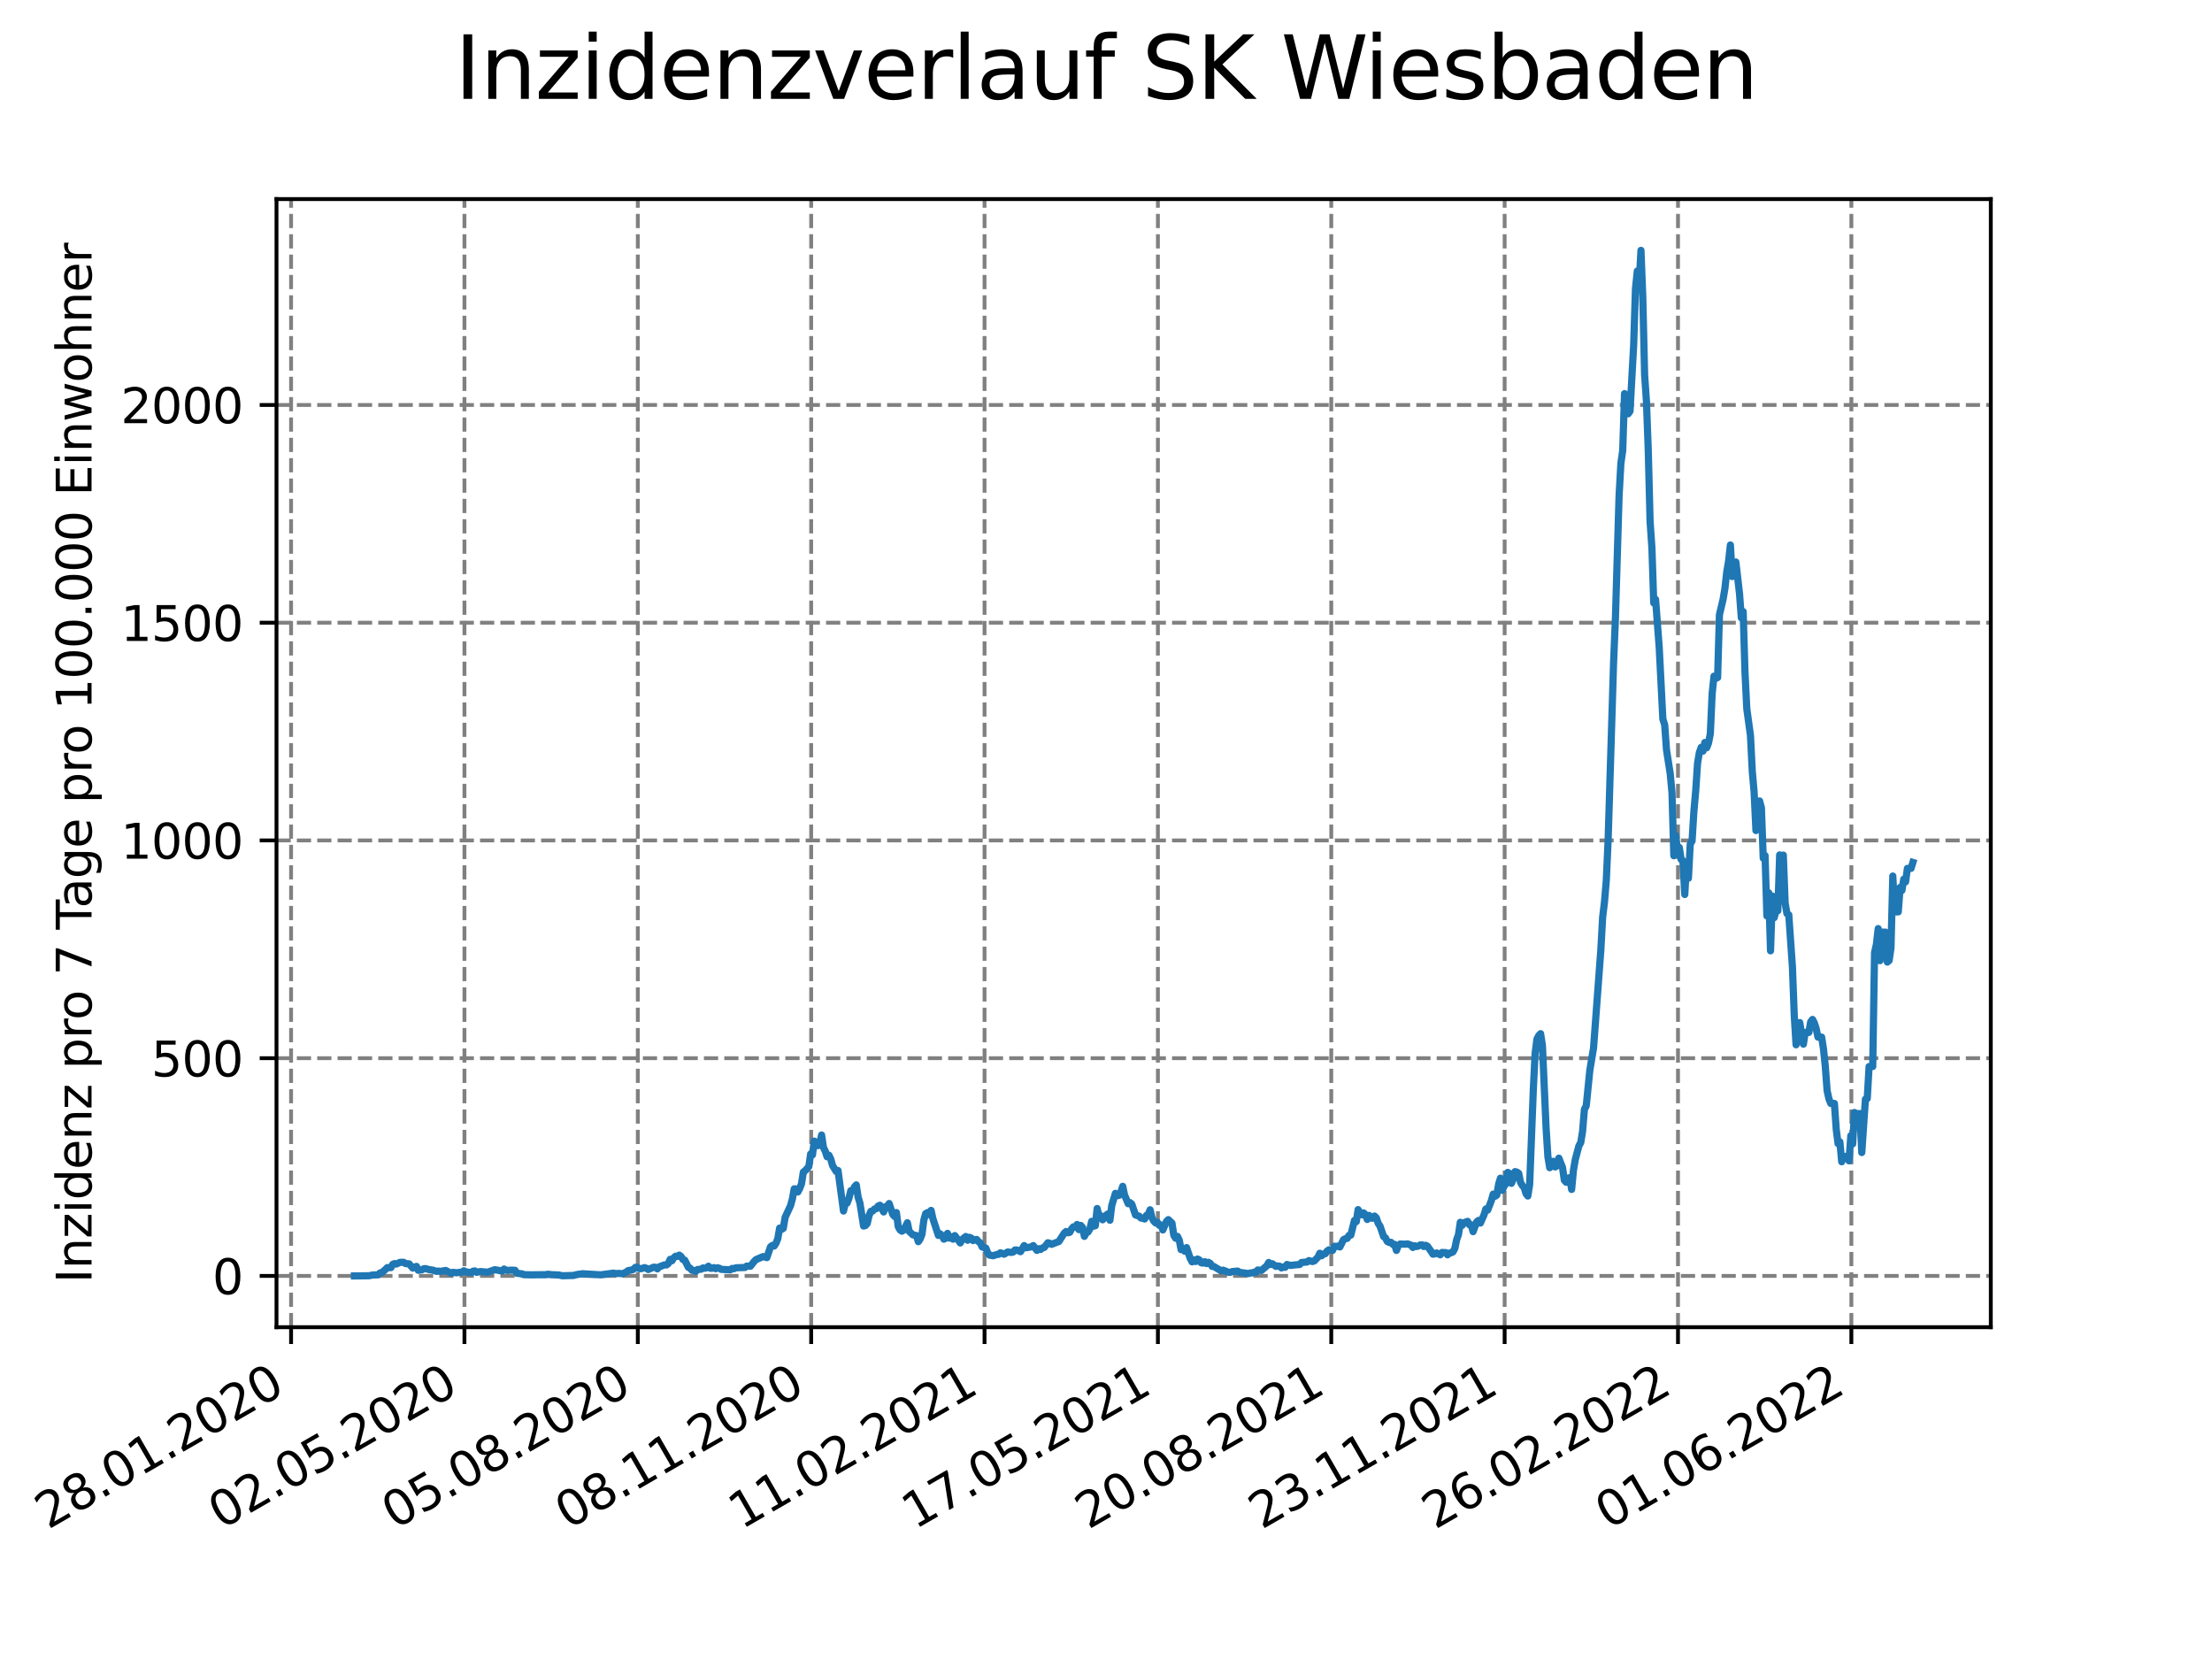 <?xml version="1.0" encoding="utf-8" standalone="no"?>
<!DOCTYPE svg PUBLIC "-//W3C//DTD SVG 1.1//EN"
  "http://www.w3.org/Graphics/SVG/1.1/DTD/svg11.dtd">
<svg xmlns:xlink="http://www.w3.org/1999/xlink" width="460.8pt" height="345.6pt" viewBox="0 0 460.8 345.6" xmlns="http://www.w3.org/2000/svg" version="1.1">
 <defs>
  <style type="text/css">*{stroke-linejoin: round; stroke-linecap: butt}</style>
 </defs>
 <g id="figure_1">
  <g id="patch_1">
   <path d="M 0 345.6 
L 460.8 345.6 
L 460.8 0 
L 0 0 
z
" style="fill: #ffffff"/>
  </g>
  <g id="axes_1">
   <g id="patch_2">
    <path d="M 57.6 276.48 
L 414.72 276.48 
L 414.72 41.472 
L 57.6 41.472 
z
" style="fill: #ffffff"/>
   </g>
   <g id="matplotlib.axis_1">
    <g id="xtick_1">
     <g id="line2d_1">
      <path d="M 60.638 276.48 
L 60.638 41.472 
" clip-path="url(#p919d6c860a)" style="fill: none; stroke-dasharray: 2.96,1.28; stroke-dashoffset: 0; stroke: #808080; stroke-width: 0.8"/>
     </g>
     <g id="line2d_2">
      <defs>
       <path id="md6691c28cf" d="M 0 0 
L 0 3.5 
" style="stroke: #000000; stroke-width: 0.8"/>
      </defs>
      <g>
       <use xlink:href="#md6691c28cf" x="60.638" y="276.48" style="stroke: #000000; stroke-width: 0.8"/>
      </g>
     </g>
     <g id="text_1">
      <!-- 28.01.2020 -->
      <g transform="translate(10.013 318.689)rotate(-30)scale(0.1 -0.1)">
       <defs>
        <path id="DejaVuSans-32" d="M 1228 531 
L 3431 531 
L 3431 0 
L 469 0 
L 469 531 
Q 828 903 1448 1529 
Q 2069 2156 2228 2338 
Q 2531 2678 2651 2914 
Q 2772 3150 2772 3378 
Q 2772 3750 2511 3984 
Q 2250 4219 1831 4219 
Q 1534 4219 1204 4116 
Q 875 4013 500 3803 
L 500 4441 
Q 881 4594 1212 4672 
Q 1544 4750 1819 4750 
Q 2544 4750 2975 4387 
Q 3406 4025 3406 3419 
Q 3406 3131 3298 2873 
Q 3191 2616 2906 2266 
Q 2828 2175 2409 1742 
Q 1991 1309 1228 531 
z
" transform="scale(0.016)"/>
        <path id="DejaVuSans-38" d="M 2034 2216 
Q 1584 2216 1326 1975 
Q 1069 1734 1069 1313 
Q 1069 891 1326 650 
Q 1584 409 2034 409 
Q 2484 409 2743 651 
Q 3003 894 3003 1313 
Q 3003 1734 2745 1975 
Q 2488 2216 2034 2216 
z
M 1403 2484 
Q 997 2584 770 2862 
Q 544 3141 544 3541 
Q 544 4100 942 4425 
Q 1341 4750 2034 4750 
Q 2731 4750 3128 4425 
Q 3525 4100 3525 3541 
Q 3525 3141 3298 2862 
Q 3072 2584 2669 2484 
Q 3125 2378 3379 2068 
Q 3634 1759 3634 1313 
Q 3634 634 3220 271 
Q 2806 -91 2034 -91 
Q 1263 -91 848 271 
Q 434 634 434 1313 
Q 434 1759 690 2068 
Q 947 2378 1403 2484 
z
M 1172 3481 
Q 1172 3119 1398 2916 
Q 1625 2713 2034 2713 
Q 2441 2713 2670 2916 
Q 2900 3119 2900 3481 
Q 2900 3844 2670 4047 
Q 2441 4250 2034 4250 
Q 1625 4250 1398 4047 
Q 1172 3844 1172 3481 
z
" transform="scale(0.016)"/>
        <path id="DejaVuSans-2e" d="M 684 794 
L 1344 794 
L 1344 0 
L 684 0 
L 684 794 
z
" transform="scale(0.016)"/>
        <path id="DejaVuSans-30" d="M 2034 4250 
Q 1547 4250 1301 3770 
Q 1056 3291 1056 2328 
Q 1056 1369 1301 889 
Q 1547 409 2034 409 
Q 2525 409 2770 889 
Q 3016 1369 3016 2328 
Q 3016 3291 2770 3770 
Q 2525 4250 2034 4250 
z
M 2034 4750 
Q 2819 4750 3233 4129 
Q 3647 3509 3647 2328 
Q 3647 1150 3233 529 
Q 2819 -91 2034 -91 
Q 1250 -91 836 529 
Q 422 1150 422 2328 
Q 422 3509 836 4129 
Q 1250 4750 2034 4750 
z
" transform="scale(0.016)"/>
        <path id="DejaVuSans-31" d="M 794 531 
L 1825 531 
L 1825 4091 
L 703 3866 
L 703 4441 
L 1819 4666 
L 2450 4666 
L 2450 531 
L 3481 531 
L 3481 0 
L 794 0 
L 794 531 
z
" transform="scale(0.016)"/>
       </defs>
       <use xlink:href="#DejaVuSans-32"/>
       <use xlink:href="#DejaVuSans-38" x="63.623"/>
       <use xlink:href="#DejaVuSans-2e" x="127.246"/>
       <use xlink:href="#DejaVuSans-30" x="159.033"/>
       <use xlink:href="#DejaVuSans-31" x="222.656"/>
       <use xlink:href="#DejaVuSans-2e" x="286.279"/>
       <use xlink:href="#DejaVuSans-32" x="318.066"/>
       <use xlink:href="#DejaVuSans-30" x="381.689"/>
       <use xlink:href="#DejaVuSans-32" x="445.312"/>
       <use xlink:href="#DejaVuSans-30" x="508.936"/>
      </g>
     </g>
    </g>
    <g id="xtick_2">
     <g id="line2d_3">
      <path d="M 96.753 276.48 
L 96.753 41.472 
" clip-path="url(#p919d6c860a)" style="fill: none; stroke-dasharray: 2.96,1.28; stroke-dashoffset: 0; stroke: #808080; stroke-width: 0.8"/>
     </g>
     <g id="line2d_4">
      <g>
       <use xlink:href="#md6691c28cf" x="96.753" y="276.48" style="stroke: #000000; stroke-width: 0.8"/>
      </g>
     </g>
     <g id="text_2">
      <!-- 02.05.2020 -->
      <g transform="translate(46.128 318.689)rotate(-30)scale(0.1 -0.1)">
       <defs>
        <path id="DejaVuSans-35" d="M 691 4666 
L 3169 4666 
L 3169 4134 
L 1269 4134 
L 1269 2991 
Q 1406 3038 1543 3061 
Q 1681 3084 1819 3084 
Q 2600 3084 3056 2656 
Q 3513 2228 3513 1497 
Q 3513 744 3044 326 
Q 2575 -91 1722 -91 
Q 1428 -91 1123 -41 
Q 819 9 494 109 
L 494 744 
Q 775 591 1075 516 
Q 1375 441 1709 441 
Q 2250 441 2565 725 
Q 2881 1009 2881 1497 
Q 2881 1984 2565 2268 
Q 2250 2553 1709 2553 
Q 1456 2553 1204 2497 
Q 953 2441 691 2322 
L 691 4666 
z
" transform="scale(0.016)"/>
       </defs>
       <use xlink:href="#DejaVuSans-30"/>
       <use xlink:href="#DejaVuSans-32" x="63.623"/>
       <use xlink:href="#DejaVuSans-2e" x="127.246"/>
       <use xlink:href="#DejaVuSans-30" x="159.033"/>
       <use xlink:href="#DejaVuSans-35" x="222.656"/>
       <use xlink:href="#DejaVuSans-2e" x="286.279"/>
       <use xlink:href="#DejaVuSans-32" x="318.066"/>
       <use xlink:href="#DejaVuSans-30" x="381.689"/>
       <use xlink:href="#DejaVuSans-32" x="445.312"/>
       <use xlink:href="#DejaVuSans-30" x="508.936"/>
      </g>
     </g>
    </g>
    <g id="xtick_3">
     <g id="line2d_5">
      <path d="M 132.868 276.48 
L 132.868 41.472 
" clip-path="url(#p919d6c860a)" style="fill: none; stroke-dasharray: 2.96,1.28; stroke-dashoffset: 0; stroke: #808080; stroke-width: 0.8"/>
     </g>
     <g id="line2d_6">
      <g>
       <use xlink:href="#md6691c28cf" x="132.868" y="276.48" style="stroke: #000000; stroke-width: 0.8"/>
      </g>
     </g>
     <g id="text_3">
      <!-- 05.08.2020 -->
      <g transform="translate(82.243 318.689)rotate(-30)scale(0.1 -0.1)">
       <use xlink:href="#DejaVuSans-30"/>
       <use xlink:href="#DejaVuSans-35" x="63.623"/>
       <use xlink:href="#DejaVuSans-2e" x="127.246"/>
       <use xlink:href="#DejaVuSans-30" x="159.033"/>
       <use xlink:href="#DejaVuSans-38" x="222.656"/>
       <use xlink:href="#DejaVuSans-2e" x="286.279"/>
       <use xlink:href="#DejaVuSans-32" x="318.066"/>
       <use xlink:href="#DejaVuSans-30" x="381.689"/>
       <use xlink:href="#DejaVuSans-32" x="445.312"/>
       <use xlink:href="#DejaVuSans-30" x="508.936"/>
      </g>
     </g>
    </g>
    <g id="xtick_4">
     <g id="line2d_7">
      <path d="M 168.983 276.48 
L 168.983 41.472 
" clip-path="url(#p919d6c860a)" style="fill: none; stroke-dasharray: 2.96,1.28; stroke-dashoffset: 0; stroke: #808080; stroke-width: 0.8"/>
     </g>
     <g id="line2d_8">
      <g>
       <use xlink:href="#md6691c28cf" x="168.983" y="276.48" style="stroke: #000000; stroke-width: 0.8"/>
      </g>
     </g>
     <g id="text_4">
      <!-- 08.11.2020 -->
      <g transform="translate(118.358 318.689)rotate(-30)scale(0.1 -0.1)">
       <use xlink:href="#DejaVuSans-30"/>
       <use xlink:href="#DejaVuSans-38" x="63.623"/>
       <use xlink:href="#DejaVuSans-2e" x="127.246"/>
       <use xlink:href="#DejaVuSans-31" x="159.033"/>
       <use xlink:href="#DejaVuSans-31" x="222.656"/>
       <use xlink:href="#DejaVuSans-2e" x="286.279"/>
       <use xlink:href="#DejaVuSans-32" x="318.066"/>
       <use xlink:href="#DejaVuSans-30" x="381.689"/>
       <use xlink:href="#DejaVuSans-32" x="445.312"/>
       <use xlink:href="#DejaVuSans-30" x="508.936"/>
      </g>
     </g>
    </g>
    <g id="xtick_5">
     <g id="line2d_9">
      <path d="M 205.098 276.48 
L 205.098 41.472 
" clip-path="url(#p919d6c860a)" style="fill: none; stroke-dasharray: 2.96,1.28; stroke-dashoffset: 0; stroke: #808080; stroke-width: 0.8"/>
     </g>
     <g id="line2d_10">
      <g>
       <use xlink:href="#md6691c28cf" x="205.098" y="276.48" style="stroke: #000000; stroke-width: 0.8"/>
      </g>
     </g>
     <g id="text_5">
      <!-- 11.02.2021 -->
      <g transform="translate(154.473 318.689)rotate(-30)scale(0.1 -0.1)">
       <use xlink:href="#DejaVuSans-31"/>
       <use xlink:href="#DejaVuSans-31" x="63.623"/>
       <use xlink:href="#DejaVuSans-2e" x="127.246"/>
       <use xlink:href="#DejaVuSans-30" x="159.033"/>
       <use xlink:href="#DejaVuSans-32" x="222.656"/>
       <use xlink:href="#DejaVuSans-2e" x="286.279"/>
       <use xlink:href="#DejaVuSans-32" x="318.066"/>
       <use xlink:href="#DejaVuSans-30" x="381.689"/>
       <use xlink:href="#DejaVuSans-32" x="445.312"/>
       <use xlink:href="#DejaVuSans-31" x="508.936"/>
      </g>
     </g>
    </g>
    <g id="xtick_6">
     <g id="line2d_11">
      <path d="M 241.213 276.48 
L 241.213 41.472 
" clip-path="url(#p919d6c860a)" style="fill: none; stroke-dasharray: 2.96,1.28; stroke-dashoffset: 0; stroke: #808080; stroke-width: 0.8"/>
     </g>
     <g id="line2d_12">
      <g>
       <use xlink:href="#md6691c28cf" x="241.213" y="276.48" style="stroke: #000000; stroke-width: 0.8"/>
      </g>
     </g>
     <g id="text_6">
      <!-- 17.05.2021 -->
      <g transform="translate(190.588 318.689)rotate(-30)scale(0.1 -0.1)">
       <defs>
        <path id="DejaVuSans-37" d="M 525 4666 
L 3525 4666 
L 3525 4397 
L 1831 0 
L 1172 0 
L 2766 4134 
L 525 4134 
L 525 4666 
z
" transform="scale(0.016)"/>
       </defs>
       <use xlink:href="#DejaVuSans-31"/>
       <use xlink:href="#DejaVuSans-37" x="63.623"/>
       <use xlink:href="#DejaVuSans-2e" x="127.246"/>
       <use xlink:href="#DejaVuSans-30" x="159.033"/>
       <use xlink:href="#DejaVuSans-35" x="222.656"/>
       <use xlink:href="#DejaVuSans-2e" x="286.279"/>
       <use xlink:href="#DejaVuSans-32" x="318.066"/>
       <use xlink:href="#DejaVuSans-30" x="381.689"/>
       <use xlink:href="#DejaVuSans-32" x="445.312"/>
       <use xlink:href="#DejaVuSans-31" x="508.936"/>
      </g>
     </g>
    </g>
    <g id="xtick_7">
     <g id="line2d_13">
      <path d="M 277.328 276.48 
L 277.328 41.472 
" clip-path="url(#p919d6c860a)" style="fill: none; stroke-dasharray: 2.96,1.28; stroke-dashoffset: 0; stroke: #808080; stroke-width: 0.8"/>
     </g>
     <g id="line2d_14">
      <g>
       <use xlink:href="#md6691c28cf" x="277.328" y="276.48" style="stroke: #000000; stroke-width: 0.8"/>
      </g>
     </g>
     <g id="text_7">
      <!-- 20.08.2021 -->
      <g transform="translate(226.703 318.689)rotate(-30)scale(0.1 -0.1)">
       <use xlink:href="#DejaVuSans-32"/>
       <use xlink:href="#DejaVuSans-30" x="63.623"/>
       <use xlink:href="#DejaVuSans-2e" x="127.246"/>
       <use xlink:href="#DejaVuSans-30" x="159.033"/>
       <use xlink:href="#DejaVuSans-38" x="222.656"/>
       <use xlink:href="#DejaVuSans-2e" x="286.279"/>
       <use xlink:href="#DejaVuSans-32" x="318.066"/>
       <use xlink:href="#DejaVuSans-30" x="381.689"/>
       <use xlink:href="#DejaVuSans-32" x="445.312"/>
       <use xlink:href="#DejaVuSans-31" x="508.936"/>
      </g>
     </g>
    </g>
    <g id="xtick_8">
     <g id="line2d_15">
      <path d="M 313.443 276.48 
L 313.443 41.472 
" clip-path="url(#p919d6c860a)" style="fill: none; stroke-dasharray: 2.96,1.28; stroke-dashoffset: 0; stroke: #808080; stroke-width: 0.8"/>
     </g>
     <g id="line2d_16">
      <g>
       <use xlink:href="#md6691c28cf" x="313.443" y="276.48" style="stroke: #000000; stroke-width: 0.8"/>
      </g>
     </g>
     <g id="text_8">
      <!-- 23.11.2021 -->
      <g transform="translate(262.818 318.689)rotate(-30)scale(0.1 -0.1)">
       <defs>
        <path id="DejaVuSans-33" d="M 2597 2516 
Q 3050 2419 3304 2112 
Q 3559 1806 3559 1356 
Q 3559 666 3084 287 
Q 2609 -91 1734 -91 
Q 1441 -91 1130 -33 
Q 819 25 488 141 
L 488 750 
Q 750 597 1062 519 
Q 1375 441 1716 441 
Q 2309 441 2620 675 
Q 2931 909 2931 1356 
Q 2931 1769 2642 2001 
Q 2353 2234 1838 2234 
L 1294 2234 
L 1294 2753 
L 1863 2753 
Q 2328 2753 2575 2939 
Q 2822 3125 2822 3475 
Q 2822 3834 2567 4026 
Q 2313 4219 1838 4219 
Q 1578 4219 1281 4162 
Q 984 4106 628 3988 
L 628 4550 
Q 988 4650 1302 4700 
Q 1616 4750 1894 4750 
Q 2613 4750 3031 4423 
Q 3450 4097 3450 3541 
Q 3450 3153 3228 2886 
Q 3006 2619 2597 2516 
z
" transform="scale(0.016)"/>
       </defs>
       <use xlink:href="#DejaVuSans-32"/>
       <use xlink:href="#DejaVuSans-33" x="63.623"/>
       <use xlink:href="#DejaVuSans-2e" x="127.246"/>
       <use xlink:href="#DejaVuSans-31" x="159.033"/>
       <use xlink:href="#DejaVuSans-31" x="222.656"/>
       <use xlink:href="#DejaVuSans-2e" x="286.279"/>
       <use xlink:href="#DejaVuSans-32" x="318.066"/>
       <use xlink:href="#DejaVuSans-30" x="381.689"/>
       <use xlink:href="#DejaVuSans-32" x="445.312"/>
       <use xlink:href="#DejaVuSans-31" x="508.936"/>
      </g>
     </g>
    </g>
    <g id="xtick_9">
     <g id="line2d_17">
      <path d="M 349.558 276.48 
L 349.558 41.472 
" clip-path="url(#p919d6c860a)" style="fill: none; stroke-dasharray: 2.96,1.28; stroke-dashoffset: 0; stroke: #808080; stroke-width: 0.8"/>
     </g>
     <g id="line2d_18">
      <g>
       <use xlink:href="#md6691c28cf" x="349.558" y="276.48" style="stroke: #000000; stroke-width: 0.8"/>
      </g>
     </g>
     <g id="text_9">
      <!-- 26.02.2022 -->
      <g transform="translate(298.933 318.689)rotate(-30)scale(0.1 -0.1)">
       <defs>
        <path id="DejaVuSans-36" d="M 2113 2584 
Q 1688 2584 1439 2293 
Q 1191 2003 1191 1497 
Q 1191 994 1439 701 
Q 1688 409 2113 409 
Q 2538 409 2786 701 
Q 3034 994 3034 1497 
Q 3034 2003 2786 2293 
Q 2538 2584 2113 2584 
z
M 3366 4563 
L 3366 3988 
Q 3128 4100 2886 4159 
Q 2644 4219 2406 4219 
Q 1781 4219 1451 3797 
Q 1122 3375 1075 2522 
Q 1259 2794 1537 2939 
Q 1816 3084 2150 3084 
Q 2853 3084 3261 2657 
Q 3669 2231 3669 1497 
Q 3669 778 3244 343 
Q 2819 -91 2113 -91 
Q 1303 -91 875 529 
Q 447 1150 447 2328 
Q 447 3434 972 4092 
Q 1497 4750 2381 4750 
Q 2619 4750 2861 4703 
Q 3103 4656 3366 4563 
z
" transform="scale(0.016)"/>
       </defs>
       <use xlink:href="#DejaVuSans-32"/>
       <use xlink:href="#DejaVuSans-36" x="63.623"/>
       <use xlink:href="#DejaVuSans-2e" x="127.246"/>
       <use xlink:href="#DejaVuSans-30" x="159.033"/>
       <use xlink:href="#DejaVuSans-32" x="222.656"/>
       <use xlink:href="#DejaVuSans-2e" x="286.279"/>
       <use xlink:href="#DejaVuSans-32" x="318.066"/>
       <use xlink:href="#DejaVuSans-30" x="381.689"/>
       <use xlink:href="#DejaVuSans-32" x="445.312"/>
       <use xlink:href="#DejaVuSans-32" x="508.936"/>
      </g>
     </g>
    </g>
    <g id="xtick_10">
     <g id="line2d_19">
      <path d="M 385.673 276.48 
L 385.673 41.472 
" clip-path="url(#p919d6c860a)" style="fill: none; stroke-dasharray: 2.96,1.28; stroke-dashoffset: 0; stroke: #808080; stroke-width: 0.8"/>
     </g>
     <g id="line2d_20">
      <g>
       <use xlink:href="#md6691c28cf" x="385.673" y="276.48" style="stroke: #000000; stroke-width: 0.8"/>
      </g>
     </g>
     <g id="text_10">
      <!-- 01.06.2022 -->
      <g transform="translate(335.048 318.689)rotate(-30)scale(0.1 -0.1)">
       <use xlink:href="#DejaVuSans-30"/>
       <use xlink:href="#DejaVuSans-31" x="63.623"/>
       <use xlink:href="#DejaVuSans-2e" x="127.246"/>
       <use xlink:href="#DejaVuSans-30" x="159.033"/>
       <use xlink:href="#DejaVuSans-36" x="222.656"/>
       <use xlink:href="#DejaVuSans-2e" x="286.279"/>
       <use xlink:href="#DejaVuSans-32" x="318.066"/>
       <use xlink:href="#DejaVuSans-30" x="381.689"/>
       <use xlink:href="#DejaVuSans-32" x="445.312"/>
       <use xlink:href="#DejaVuSans-32" x="508.936"/>
      </g>
     </g>
    </g>
   </g>
   <g id="matplotlib.axis_2">
    <g id="ytick_1">
     <g id="line2d_21">
      <path d="M 57.6 265.798 
L 414.72 265.798 
" clip-path="url(#p919d6c860a)" style="fill: none; stroke-dasharray: 2.96,1.28; stroke-dashoffset: 0; stroke: #808080; stroke-width: 0.8"/>
     </g>
     <g id="line2d_22">
      <defs>
       <path id="m082546b4d2" d="M 0 0 
L -3.5 0 
" style="stroke: #000000; stroke-width: 0.8"/>
      </defs>
      <g>
       <use xlink:href="#m082546b4d2" x="57.6" y="265.798" style="stroke: #000000; stroke-width: 0.8"/>
      </g>
     </g>
     <g id="text_11">
      <!-- 0 -->
      <g transform="translate(44.237 269.597)scale(0.1 -0.1)">
       <use xlink:href="#DejaVuSans-30"/>
      </g>
     </g>
    </g>
    <g id="ytick_2">
     <g id="line2d_23">
      <path d="M 57.6 220.438 
L 414.72 220.438 
" clip-path="url(#p919d6c860a)" style="fill: none; stroke-dasharray: 2.96,1.28; stroke-dashoffset: 0; stroke: #808080; stroke-width: 0.8"/>
     </g>
     <g id="line2d_24">
      <g>
       <use xlink:href="#m082546b4d2" x="57.6" y="220.438" style="stroke: #000000; stroke-width: 0.8"/>
      </g>
     </g>
     <g id="text_12">
      <!-- 500 -->
      <g transform="translate(31.512 224.237)scale(0.1 -0.1)">
       <use xlink:href="#DejaVuSans-35"/>
       <use xlink:href="#DejaVuSans-30" x="63.623"/>
       <use xlink:href="#DejaVuSans-30" x="127.246"/>
      </g>
     </g>
    </g>
    <g id="ytick_3">
     <g id="line2d_25">
      <path d="M 57.6 175.078 
L 414.72 175.078 
" clip-path="url(#p919d6c860a)" style="fill: none; stroke-dasharray: 2.96,1.28; stroke-dashoffset: 0; stroke: #808080; stroke-width: 0.8"/>
     </g>
     <g id="line2d_26">
      <g>
       <use xlink:href="#m082546b4d2" x="57.6" y="175.078" style="stroke: #000000; stroke-width: 0.8"/>
      </g>
     </g>
     <g id="text_13">
      <!-- 1000 -->
      <g transform="translate(25.15 178.877)scale(0.1 -0.1)">
       <use xlink:href="#DejaVuSans-31"/>
       <use xlink:href="#DejaVuSans-30" x="63.623"/>
       <use xlink:href="#DejaVuSans-30" x="127.246"/>
       <use xlink:href="#DejaVuSans-30" x="190.869"/>
      </g>
     </g>
    </g>
    <g id="ytick_4">
     <g id="line2d_27">
      <path d="M 57.6 129.718 
L 414.72 129.718 
" clip-path="url(#p919d6c860a)" style="fill: none; stroke-dasharray: 2.96,1.28; stroke-dashoffset: 0; stroke: #808080; stroke-width: 0.8"/>
     </g>
     <g id="line2d_28">
      <g>
       <use xlink:href="#m082546b4d2" x="57.6" y="129.718" style="stroke: #000000; stroke-width: 0.8"/>
      </g>
     </g>
     <g id="text_14">
      <!-- 1500 -->
      <g transform="translate(25.15 133.517)scale(0.1 -0.1)">
       <use xlink:href="#DejaVuSans-31"/>
       <use xlink:href="#DejaVuSans-35" x="63.623"/>
       <use xlink:href="#DejaVuSans-30" x="127.246"/>
       <use xlink:href="#DejaVuSans-30" x="190.869"/>
      </g>
     </g>
    </g>
    <g id="ytick_5">
     <g id="line2d_29">
      <path d="M 57.6 84.358 
L 414.72 84.358 
" clip-path="url(#p919d6c860a)" style="fill: none; stroke-dasharray: 2.96,1.28; stroke-dashoffset: 0; stroke: #808080; stroke-width: 0.8"/>
     </g>
     <g id="line2d_30">
      <g>
       <use xlink:href="#m082546b4d2" x="57.6" y="84.358" style="stroke: #000000; stroke-width: 0.8"/>
      </g>
     </g>
     <g id="text_15">
      <!-- 2000 -->
      <g transform="translate(25.15 88.157)scale(0.1 -0.1)">
       <use xlink:href="#DejaVuSans-32"/>
       <use xlink:href="#DejaVuSans-30" x="63.623"/>
       <use xlink:href="#DejaVuSans-30" x="127.246"/>
       <use xlink:href="#DejaVuSans-30" x="190.869"/>
      </g>
     </g>
    </g>
    <g id="text_16">
     <!-- Inzidenz pro 7 Tage pro 100.000 Einwohner -->
     <g transform="translate(19.07 267.301)rotate(-90)scale(0.1 -0.1)">
      <defs>
       <path id="DejaVuSans-49" d="M 628 4666 
L 1259 4666 
L 1259 0 
L 628 0 
L 628 4666 
z
" transform="scale(0.016)"/>
       <path id="DejaVuSans-6e" d="M 3513 2113 
L 3513 0 
L 2938 0 
L 2938 2094 
Q 2938 2591 2744 2837 
Q 2550 3084 2163 3084 
Q 1697 3084 1428 2787 
Q 1159 2491 1159 1978 
L 1159 0 
L 581 0 
L 581 3500 
L 1159 3500 
L 1159 2956 
Q 1366 3272 1645 3428 
Q 1925 3584 2291 3584 
Q 2894 3584 3203 3211 
Q 3513 2838 3513 2113 
z
" transform="scale(0.016)"/>
       <path id="DejaVuSans-7a" d="M 353 3500 
L 3084 3500 
L 3084 2975 
L 922 459 
L 3084 459 
L 3084 0 
L 275 0 
L 275 525 
L 2438 3041 
L 353 3041 
L 353 3500 
z
" transform="scale(0.016)"/>
       <path id="DejaVuSans-69" d="M 603 3500 
L 1178 3500 
L 1178 0 
L 603 0 
L 603 3500 
z
M 603 4863 
L 1178 4863 
L 1178 4134 
L 603 4134 
L 603 4863 
z
" transform="scale(0.016)"/>
       <path id="DejaVuSans-64" d="M 2906 2969 
L 2906 4863 
L 3481 4863 
L 3481 0 
L 2906 0 
L 2906 525 
Q 2725 213 2448 61 
Q 2172 -91 1784 -91 
Q 1150 -91 751 415 
Q 353 922 353 1747 
Q 353 2572 751 3078 
Q 1150 3584 1784 3584 
Q 2172 3584 2448 3432 
Q 2725 3281 2906 2969 
z
M 947 1747 
Q 947 1113 1208 752 
Q 1469 391 1925 391 
Q 2381 391 2643 752 
Q 2906 1113 2906 1747 
Q 2906 2381 2643 2742 
Q 2381 3103 1925 3103 
Q 1469 3103 1208 2742 
Q 947 2381 947 1747 
z
" transform="scale(0.016)"/>
       <path id="DejaVuSans-65" d="M 3597 1894 
L 3597 1613 
L 953 1613 
Q 991 1019 1311 708 
Q 1631 397 2203 397 
Q 2534 397 2845 478 
Q 3156 559 3463 722 
L 3463 178 
Q 3153 47 2828 -22 
Q 2503 -91 2169 -91 
Q 1331 -91 842 396 
Q 353 884 353 1716 
Q 353 2575 817 3079 
Q 1281 3584 2069 3584 
Q 2775 3584 3186 3129 
Q 3597 2675 3597 1894 
z
M 3022 2063 
Q 3016 2534 2758 2815 
Q 2500 3097 2075 3097 
Q 1594 3097 1305 2825 
Q 1016 2553 972 2059 
L 3022 2063 
z
" transform="scale(0.016)"/>
       <path id="DejaVuSans-20" transform="scale(0.016)"/>
       <path id="DejaVuSans-70" d="M 1159 525 
L 1159 -1331 
L 581 -1331 
L 581 3500 
L 1159 3500 
L 1159 2969 
Q 1341 3281 1617 3432 
Q 1894 3584 2278 3584 
Q 2916 3584 3314 3078 
Q 3713 2572 3713 1747 
Q 3713 922 3314 415 
Q 2916 -91 2278 -91 
Q 1894 -91 1617 61 
Q 1341 213 1159 525 
z
M 3116 1747 
Q 3116 2381 2855 2742 
Q 2594 3103 2138 3103 
Q 1681 3103 1420 2742 
Q 1159 2381 1159 1747 
Q 1159 1113 1420 752 
Q 1681 391 2138 391 
Q 2594 391 2855 752 
Q 3116 1113 3116 1747 
z
" transform="scale(0.016)"/>
       <path id="DejaVuSans-72" d="M 2631 2963 
Q 2534 3019 2420 3045 
Q 2306 3072 2169 3072 
Q 1681 3072 1420 2755 
Q 1159 2438 1159 1844 
L 1159 0 
L 581 0 
L 581 3500 
L 1159 3500 
L 1159 2956 
Q 1341 3275 1631 3429 
Q 1922 3584 2338 3584 
Q 2397 3584 2469 3576 
Q 2541 3569 2628 3553 
L 2631 2963 
z
" transform="scale(0.016)"/>
       <path id="DejaVuSans-6f" d="M 1959 3097 
Q 1497 3097 1228 2736 
Q 959 2375 959 1747 
Q 959 1119 1226 758 
Q 1494 397 1959 397 
Q 2419 397 2687 759 
Q 2956 1122 2956 1747 
Q 2956 2369 2687 2733 
Q 2419 3097 1959 3097 
z
M 1959 3584 
Q 2709 3584 3137 3096 
Q 3566 2609 3566 1747 
Q 3566 888 3137 398 
Q 2709 -91 1959 -91 
Q 1206 -91 779 398 
Q 353 888 353 1747 
Q 353 2609 779 3096 
Q 1206 3584 1959 3584 
z
" transform="scale(0.016)"/>
       <path id="DejaVuSans-54" d="M -19 4666 
L 3928 4666 
L 3928 4134 
L 2272 4134 
L 2272 0 
L 1638 0 
L 1638 4134 
L -19 4134 
L -19 4666 
z
" transform="scale(0.016)"/>
       <path id="DejaVuSans-61" d="M 2194 1759 
Q 1497 1759 1228 1600 
Q 959 1441 959 1056 
Q 959 750 1161 570 
Q 1363 391 1709 391 
Q 2188 391 2477 730 
Q 2766 1069 2766 1631 
L 2766 1759 
L 2194 1759 
z
M 3341 1997 
L 3341 0 
L 2766 0 
L 2766 531 
Q 2569 213 2275 61 
Q 1981 -91 1556 -91 
Q 1019 -91 701 211 
Q 384 513 384 1019 
Q 384 1609 779 1909 
Q 1175 2209 1959 2209 
L 2766 2209 
L 2766 2266 
Q 2766 2663 2505 2880 
Q 2244 3097 1772 3097 
Q 1472 3097 1187 3025 
Q 903 2953 641 2809 
L 641 3341 
Q 956 3463 1253 3523 
Q 1550 3584 1831 3584 
Q 2591 3584 2966 3190 
Q 3341 2797 3341 1997 
z
" transform="scale(0.016)"/>
       <path id="DejaVuSans-67" d="M 2906 1791 
Q 2906 2416 2648 2759 
Q 2391 3103 1925 3103 
Q 1463 3103 1205 2759 
Q 947 2416 947 1791 
Q 947 1169 1205 825 
Q 1463 481 1925 481 
Q 2391 481 2648 825 
Q 2906 1169 2906 1791 
z
M 3481 434 
Q 3481 -459 3084 -895 
Q 2688 -1331 1869 -1331 
Q 1566 -1331 1297 -1286 
Q 1028 -1241 775 -1147 
L 775 -588 
Q 1028 -725 1275 -790 
Q 1522 -856 1778 -856 
Q 2344 -856 2625 -561 
Q 2906 -266 2906 331 
L 2906 616 
Q 2728 306 2450 153 
Q 2172 0 1784 0 
Q 1141 0 747 490 
Q 353 981 353 1791 
Q 353 2603 747 3093 
Q 1141 3584 1784 3584 
Q 2172 3584 2450 3431 
Q 2728 3278 2906 2969 
L 2906 3500 
L 3481 3500 
L 3481 434 
z
" transform="scale(0.016)"/>
       <path id="DejaVuSans-45" d="M 628 4666 
L 3578 4666 
L 3578 4134 
L 1259 4134 
L 1259 2753 
L 3481 2753 
L 3481 2222 
L 1259 2222 
L 1259 531 
L 3634 531 
L 3634 0 
L 628 0 
L 628 4666 
z
" transform="scale(0.016)"/>
       <path id="DejaVuSans-77" d="M 269 3500 
L 844 3500 
L 1563 769 
L 2278 3500 
L 2956 3500 
L 3675 769 
L 4391 3500 
L 4966 3500 
L 4050 0 
L 3372 0 
L 2619 2869 
L 1863 0 
L 1184 0 
L 269 3500 
z
" transform="scale(0.016)"/>
       <path id="DejaVuSans-68" d="M 3513 2113 
L 3513 0 
L 2938 0 
L 2938 2094 
Q 2938 2591 2744 2837 
Q 2550 3084 2163 3084 
Q 1697 3084 1428 2787 
Q 1159 2491 1159 1978 
L 1159 0 
L 581 0 
L 581 4863 
L 1159 4863 
L 1159 2956 
Q 1366 3272 1645 3428 
Q 1925 3584 2291 3584 
Q 2894 3584 3203 3211 
Q 3513 2838 3513 2113 
z
" transform="scale(0.016)"/>
      </defs>
      <use xlink:href="#DejaVuSans-49"/>
      <use xlink:href="#DejaVuSans-6e" x="29.492"/>
      <use xlink:href="#DejaVuSans-7a" x="92.871"/>
      <use xlink:href="#DejaVuSans-69" x="145.361"/>
      <use xlink:href="#DejaVuSans-64" x="173.145"/>
      <use xlink:href="#DejaVuSans-65" x="236.621"/>
      <use xlink:href="#DejaVuSans-6e" x="298.145"/>
      <use xlink:href="#DejaVuSans-7a" x="361.523"/>
      <use xlink:href="#DejaVuSans-20" x="414.014"/>
      <use xlink:href="#DejaVuSans-70" x="445.801"/>
      <use xlink:href="#DejaVuSans-72" x="509.277"/>
      <use xlink:href="#DejaVuSans-6f" x="548.141"/>
      <use xlink:href="#DejaVuSans-20" x="609.322"/>
      <use xlink:href="#DejaVuSans-37" x="641.109"/>
      <use xlink:href="#DejaVuSans-20" x="704.732"/>
      <use xlink:href="#DejaVuSans-54" x="736.52"/>
      <use xlink:href="#DejaVuSans-61" x="781.104"/>
      <use xlink:href="#DejaVuSans-67" x="842.383"/>
      <use xlink:href="#DejaVuSans-65" x="905.859"/>
      <use xlink:href="#DejaVuSans-20" x="967.383"/>
      <use xlink:href="#DejaVuSans-70" x="999.17"/>
      <use xlink:href="#DejaVuSans-72" x="1062.646"/>
      <use xlink:href="#DejaVuSans-6f" x="1101.51"/>
      <use xlink:href="#DejaVuSans-20" x="1162.691"/>
      <use xlink:href="#DejaVuSans-31" x="1194.479"/>
      <use xlink:href="#DejaVuSans-30" x="1258.102"/>
      <use xlink:href="#DejaVuSans-30" x="1321.725"/>
      <use xlink:href="#DejaVuSans-2e" x="1385.348"/>
      <use xlink:href="#DejaVuSans-30" x="1417.135"/>
      <use xlink:href="#DejaVuSans-30" x="1480.758"/>
      <use xlink:href="#DejaVuSans-30" x="1544.381"/>
      <use xlink:href="#DejaVuSans-20" x="1608.004"/>
      <use xlink:href="#DejaVuSans-45" x="1639.791"/>
      <use xlink:href="#DejaVuSans-69" x="1702.975"/>
      <use xlink:href="#DejaVuSans-6e" x="1730.758"/>
      <use xlink:href="#DejaVuSans-77" x="1794.137"/>
      <use xlink:href="#DejaVuSans-6f" x="1875.924"/>
      <use xlink:href="#DejaVuSans-68" x="1937.105"/>
      <use xlink:href="#DejaVuSans-6e" x="2000.484"/>
      <use xlink:href="#DejaVuSans-65" x="2063.863"/>
      <use xlink:href="#DejaVuSans-72" x="2125.387"/>
     </g>
    </g>
   </g>
   <g id="line2d_31">
    <path d="M 73.833 265.798 
L 76.874 265.765 
L 77.634 265.602 
L 78.775 265.57 
L 79.155 265.179 
L 79.535 265.114 
L 80.295 264.462 
L 80.676 264.071 
L 81.436 264.071 
L 81.816 263.387 
L 82.196 263.224 
L 82.576 263.322 
L 83.337 262.964 
L 84.097 262.964 
L 84.477 263.224 
L 85.237 263.289 
L 85.998 264.169 
L 86.758 263.811 
L 87.138 264.625 
L 87.899 264.527 
L 88.279 264.299 
L 88.659 264.267 
L 89.419 264.495 
L 90.18 264.592 
L 90.94 264.853 
L 91.32 264.788 
L 91.7 264.853 
L 92.841 264.658 
L 93.981 265.244 
L 94.361 265.049 
L 95.122 265.146 
L 96.262 264.983 
L 96.642 264.723 
L 97.022 264.951 
L 98.163 265.114 
L 98.543 264.82 
L 98.923 264.755 
L 99.303 265.049 
L 100.064 264.886 
L 101.584 265.016 
L 103.105 264.495 
L 104.625 264.788 
L 105.006 264.364 
L 105.386 264.592 
L 105.766 264.658 
L 106.526 264.592 
L 107.287 264.625 
L 107.667 265.244 
L 108.807 265.374 
L 109.187 265.537 
L 110.708 265.57 
L 113.749 265.537 
L 114.129 265.439 
L 114.89 265.537 
L 116.41 265.602 
L 117.171 265.765 
L 119.452 265.7 
L 120.212 265.505 
L 121.352 265.342 
L 125.154 265.57 
L 127.815 265.211 
L 128.195 265.309 
L 128.956 265.277 
L 129.716 265.342 
L 130.476 264.983 
L 130.856 264.69 
L 131.617 264.56 
L 131.997 264.397 
L 132.377 264.006 
L 132.757 264.006 
L 133.137 264.267 
L 133.517 264.299 
L 134.278 264.071 
L 134.658 264.202 
L 135.038 264.462 
L 136.179 263.973 
L 136.559 264.006 
L 136.939 264.332 
L 137.319 263.908 
L 138.46 263.485 
L 138.84 263.517 
L 139.22 263.224 
L 139.6 262.345 
L 139.98 262.638 
L 140.36 262.019 
L 140.74 261.693 
L 141.121 261.726 
L 141.501 261.465 
L 141.881 261.758 
L 142.261 262.377 
L 142.641 262.507 
L 143.402 264.006 
L 143.782 264.202 
L 144.162 264.625 
L 144.542 264.658 
L 144.922 264.853 
L 145.302 264.462 
L 146.063 264.397 
L 146.443 264.136 
L 146.823 264.202 
L 147.203 264.104 
L 147.583 263.778 
L 147.963 264.202 
L 148.344 264.202 
L 148.724 264.071 
L 149.104 264.299 
L 149.484 264.104 
L 149.864 264.202 
L 150.244 264.43 
L 152.145 264.527 
L 152.525 264.234 
L 152.905 264.299 
L 153.286 264.104 
L 155.186 264.039 
L 155.567 263.745 
L 156.327 263.778 
L 157.087 262.801 
L 157.467 262.41 
L 158.608 261.921 
L 158.988 261.758 
L 159.748 261.986 
L 160.509 259.738 
L 160.889 259.445 
L 161.269 259.576 
L 161.649 258.989 
L 162.029 258.044 
L 162.409 255.829 
L 162.79 256.122 
L 163.17 255.894 
L 163.55 253.614 
L 164.69 251.138 
L 165.071 249.737 
L 165.451 247.652 
L 165.831 247.685 
L 166.211 248.304 
L 166.591 247.587 
L 166.971 246.577 
L 167.351 244.166 
L 167.732 243.873 
L 168.492 243.026 
L 168.872 240.387 
L 169.252 240.583 
L 169.632 237.716 
L 170.013 238.4 
L 170.393 238.661 
L 170.773 238.107 
L 171.153 236.445 
L 171.533 239.019 
L 171.913 239.801 
L 172.294 240.974 
L 172.674 240.648 
L 173.054 241.43 
L 173.434 242.798 
L 174.194 244.036 
L 174.574 243.841 
L 175.715 252.278 
L 176.095 250.682 
L 176.475 250.617 
L 176.855 249.607 
L 177.236 248.043 
L 177.616 248.076 
L 177.996 247.261 
L 178.376 246.838 
L 178.756 249.379 
L 179.136 250.617 
L 179.897 255.406 
L 180.277 255.308 
L 180.657 254.884 
L 181.037 253.223 
L 181.417 252.343 
L 181.797 252.278 
L 182.178 251.855 
L 182.558 251.789 
L 182.938 251.236 
L 183.318 251.073 
L 184.078 252.474 
L 184.459 251.366 
L 184.839 251.268 
L 185.219 250.714 
L 185.979 252.995 
L 186.359 253.418 
L 186.74 252.604 
L 187.12 255.536 
L 187.5 256.22 
L 187.88 256.481 
L 188.26 256.253 
L 189.02 254.721 
L 189.401 256.513 
L 190.161 257.23 
L 190.921 257.393 
L 191.301 258.663 
L 191.682 258.11 
L 192.062 257.132 
L 192.442 254.233 
L 192.822 252.832 
L 193.202 252.604 
L 193.582 253.027 
L 193.963 252.148 
L 194.343 253.874 
L 195.483 257.36 
L 195.863 257.034 
L 196.243 257.36 
L 196.624 258.142 
L 197.004 257.947 
L 197.384 256.937 
L 197.764 257.914 
L 198.144 257.653 
L 198.524 258.142 
L 198.905 257.393 
L 200.045 258.924 
L 200.425 258.207 
L 201.186 257.588 
L 201.566 258.37 
L 201.946 257.751 
L 202.326 257.914 
L 202.706 258.435 
L 203.086 258.24 
L 203.466 258.207 
L 203.847 258.663 
L 204.227 258.924 
L 204.607 259.771 
L 205.367 259.999 
L 205.747 260.976 
L 206.128 261.465 
L 206.888 261.595 
L 207.648 261.335 
L 208.028 261.302 
L 208.408 260.976 
L 209.169 261.27 
L 209.929 260.813 
L 210.689 260.911 
L 211.07 260.813 
L 211.45 260.39 
L 211.83 260.39 
L 212.59 260.748 
L 213.351 259.478 
L 213.731 259.934 
L 214.871 259.738 
L 215.251 259.478 
L 216.012 260.488 
L 216.392 260.129 
L 216.772 260.292 
L 217.152 259.966 
L 217.532 259.869 
L 218.293 258.891 
L 218.673 258.989 
L 219.053 259.217 
L 220.574 258.631 
L 221.334 257.458 
L 221.714 256.872 
L 222.094 256.546 
L 222.474 256.806 
L 222.854 256.709 
L 223.235 255.992 
L 223.615 255.568 
L 223.995 255.634 
L 224.375 255.08 
L 224.755 256.155 
L 225.135 255.275 
L 225.516 255.699 
L 225.896 257.556 
L 226.276 256.839 
L 226.656 256.644 
L 227.036 256.025 
L 227.416 254.428 
L 227.797 255.438 
L 228.177 255.34 
L 228.557 251.757 
L 228.937 253.288 
L 229.317 253.255 
L 229.697 254.102 
L 230.458 253.125 
L 230.838 252.865 
L 231.218 254.2 
L 231.598 251.138 
L 232.358 248.597 
L 232.739 249.086 
L 233.119 249.02 
L 233.499 248.304 
L 233.879 247.131 
L 234.259 248.923 
L 235.02 250.747 
L 235.4 250.519 
L 235.78 250.845 
L 236.54 253.093 
L 237.3 253.353 
L 237.681 253.744 
L 238.061 253.777 
L 238.441 253.94 
L 238.821 253.19 
L 239.201 253.027 
L 239.581 252.018 
L 239.962 253.614 
L 240.342 254.363 
L 240.722 254.754 
L 241.102 254.624 
L 241.482 255.243 
L 241.862 255.178 
L 242.243 256.22 
L 243.003 254.428 
L 243.383 254.07 
L 244.143 254.787 
L 244.523 257.328 
L 244.904 257.947 
L 245.284 257.556 
L 245.664 258.338 
L 246.044 260.325 
L 246.424 260.162 
L 246.804 260.651 
L 247.185 259.901 
L 247.945 262.149 
L 248.325 262.866 
L 248.705 262.442 
L 249.085 262.801 
L 249.466 262.279 
L 249.846 262.475 
L 250.226 263.061 
L 250.606 263.126 
L 250.986 262.833 
L 251.366 263.224 
L 251.746 262.964 
L 252.127 263.192 
L 252.507 263.811 
L 252.887 263.843 
L 254.408 264.755 
L 254.788 264.592 
L 255.928 265.049 
L 256.308 265.049 
L 256.689 264.886 
L 257.829 264.788 
L 258.209 265.049 
L 260.11 265.309 
L 260.49 265.179 
L 260.87 265.179 
L 261.25 265.016 
L 261.631 265.081 
L 262.011 264.56 
L 262.771 264.658 
L 263.912 263.68 
L 264.292 262.996 
L 264.672 263.42 
L 265.052 263.257 
L 265.812 263.811 
L 266.192 263.713 
L 266.573 263.778 
L 266.953 264.136 
L 267.333 263.941 
L 267.713 264.006 
L 268.093 263.42 
L 268.854 263.615 
L 269.614 263.517 
L 270.754 263.42 
L 271.134 262.996 
L 272.275 262.898 
L 272.655 262.605 
L 273.415 262.801 
L 273.796 262.67 
L 274.556 261.889 
L 274.936 261.074 
L 275.316 261.595 
L 275.696 261.237 
L 276.077 261.172 
L 276.457 260.618 
L 276.837 260.357 
L 277.597 260.488 
L 277.977 259.608 
L 278.357 259.673 
L 278.738 259.576 
L 279.118 259.771 
L 279.878 258.24 
L 280.258 258.044 
L 280.638 257.979 
L 281.019 257.36 
L 281.399 257.295 
L 282.159 254.233 
L 282.539 254.493 
L 282.919 251.985 
L 283.3 252.636 
L 283.68 253.06 
L 284.06 252.669 
L 284.44 253.027 
L 284.82 254.037 
L 285.2 253.19 
L 285.58 253.744 
L 285.961 253.777 
L 286.341 253.321 
L 286.721 253.712 
L 287.101 254.852 
L 287.481 255.406 
L 288.242 257.621 
L 288.622 257.881 
L 289.002 258.631 
L 289.382 258.826 
L 289.762 258.794 
L 290.142 259.217 
L 290.523 259.217 
L 290.903 260.488 
L 291.283 259.51 
L 291.663 259.152 
L 292.803 259.185 
L 293.184 259.119 
L 293.944 259.38 
L 294.324 259.869 
L 294.704 259.51 
L 295.084 259.673 
L 295.465 259.576 
L 295.845 259.347 
L 296.225 259.315 
L 296.605 259.673 
L 296.985 259.413 
L 297.365 259.608 
L 298.126 260.683 
L 298.506 261.27 
L 298.886 261.204 
L 299.266 261.009 
L 300.026 261.4 
L 300.407 260.911 
L 301.167 260.944 
L 301.547 261.4 
L 301.927 261.041 
L 302.307 260.976 
L 302.688 260.781 
L 303.068 260.064 
L 303.448 258.24 
L 303.828 257.197 
L 304.208 254.624 
L 304.588 255.275 
L 304.969 254.721 
L 305.729 254.428 
L 306.109 255.145 
L 306.489 255.145 
L 306.869 256.578 
L 307.63 254.526 
L 308.01 254.233 
L 308.39 254.787 
L 309.15 253.06 
L 309.53 251.855 
L 309.911 252.083 
L 310.671 250.128 
L 311.051 248.76 
L 311.431 249.216 
L 311.811 248.955 
L 312.192 246.675 
L 312.572 245.437 
L 312.952 247.978 
L 313.332 247.066 
L 313.712 246.61 
L 314.092 244.231 
L 314.472 244.46 
L 314.853 246.512 
L 315.233 245.632 
L 315.613 244.069 
L 315.993 244.166 
L 316.373 244.427 
L 316.753 246.316 
L 317.134 246.968 
L 317.514 247.391 
L 317.894 248.662 
L 318.274 249.151 
L 318.654 246.74 
L 319.415 227.031 
L 319.795 219.407 
L 320.175 216.443 
L 320.555 215.726 
L 320.935 215.335 
L 321.315 217.811 
L 322.076 234.947 
L 322.456 240.974 
L 322.836 243.254 
L 323.216 242.114 
L 323.596 241.918 
L 323.976 243.091 
L 324.357 242.863 
L 324.737 241.267 
L 325.497 243.189 
L 325.877 245.86 
L 326.257 246.284 
L 326.637 245.404 
L 327.018 245.339 
L 327.398 247.782 
L 327.778 243.775 
L 328.158 241.56 
L 328.918 238.693 
L 329.299 238.009 
L 329.679 235.696 
L 330.059 231.103 
L 330.439 230.386 
L 331.199 222.893 
L 331.96 218.332 
L 333.48 197.939 
L 333.86 191.065 
L 334.241 187.905 
L 334.621 183.409 
L 335.001 175.004 
L 336.141 137.931 
L 336.522 128.777 
L 337.282 103.334 
L 337.662 96.492 
L 338.042 93.853 
L 338.422 81.995 
L 338.803 85.253 
L 339.183 86.198 
L 339.563 85.644 
L 340.323 71.896 
L 340.703 60.071 
L 341.083 56.454 
L 341.464 59.093 
L 341.844 52.154 
L 342.224 61.927 
L 342.604 78.118 
L 342.984 83.592 
L 343.364 93.853 
L 343.745 108.676 
L 344.125 114.149 
L 344.505 125.617 
L 344.885 124.867 
L 345.645 134.869 
L 346.406 149.822 
L 346.786 150.994 
L 347.166 156.239 
L 347.926 161.094 
L 348.306 165.101 
L 348.687 178.262 
L 349.067 173.994 
L 349.447 176.959 
L 349.827 176.535 
L 350.207 179.044 
L 350.587 179.304 
L 350.968 186.341 
L 351.348 179.728 
L 351.728 182.953 
L 352.108 175.819 
L 352.488 175.2 
L 352.868 169.042 
L 353.249 164.742 
L 353.629 159.009 
L 354.009 156.761 
L 354.389 155.686 
L 354.769 156.468 
L 355.149 154.676 
L 355.529 155.783 
L 355.91 154.806 
L 356.29 152.851 
L 356.67 144.544 
L 357.05 140.863 
L 357.43 141.319 
L 357.81 141.156 
L 358.191 128.06 
L 358.951 124.835 
L 359.331 122.587 
L 359.711 119.166 
L 360.091 116.951 
L 360.472 113.53 
L 360.852 120.111 
L 361.232 117.146 
L 361.612 117.081 
L 362.372 123.662 
L 362.752 128.711 
L 363.133 127.408 
L 363.513 140.048 
L 363.893 147.672 
L 364.653 153.21 
L 365.033 160.703 
L 365.414 165.003 
L 365.794 173.017 
L 366.174 166.925 
L 366.554 166.86 
L 366.934 168.261 
L 367.314 178.783 
L 367.695 178.229 
L 368.075 190.804 
L 368.455 185.983 
L 368.835 198.069 
L 369.215 186.667 
L 369.595 191.163 
L 369.975 189.664 
L 370.356 189.729 
L 370.736 178.099 
L 371.116 184.191 
L 371.496 178.132 
L 371.876 188.1 
L 372.256 190.316 
L 372.637 190.576 
L 373.397 201.457 
L 373.777 211.589 
L 374.157 217.648 
L 374.537 213.283 
L 374.918 213.022 
L 375.678 217.518 
L 376.058 215.075 
L 376.818 215.075 
L 377.198 212.859 
L 377.579 212.371 
L 377.959 213.087 
L 378.339 214.293 
L 378.719 216.052 
L 379.479 216.052 
L 379.86 218.495 
L 380.24 222.111 
L 380.62 227.193 
L 381 228.92 
L 381.38 229.865 
L 382.14 229.865 
L 382.521 235.273 
L 382.901 238.237 
L 383.281 237.879 
L 383.661 242.016 
L 384.041 240.909 
L 384.802 240.909 
L 385.182 241.821 
L 385.562 236.576 
L 385.942 238.302 
L 386.322 231.754 
L 386.702 231.982 
L 387.463 231.982 
L 387.843 240.094 
L 388.603 228.985 
L 388.983 228.855 
L 389.363 222.176 
L 390.124 222.176 
L 390.504 198.427 
L 390.884 196.766 
L 391.264 193.443 
L 391.644 200.121 
L 392.025 194.192 
L 392.785 194.192 
L 393.165 200.415 
L 393.545 200.089 
L 393.925 197.483 
L 394.306 182.497 
L 394.686 189.957 
L 395.446 189.957 
L 395.826 184.875 
L 396.206 185.494 
L 396.586 183.149 
L 396.967 183.702 
L 397.347 180.901 
L 398.107 180.901 
L 398.487 179.663 
L 398.487 179.663 
" clip-path="url(#p919d6c860a)" style="fill: none; stroke: #1f77b4; stroke-width: 1.5; stroke-linecap: square"/>
   </g>
   <g id="patch_3">
    <path d="M 57.6 276.48 
L 57.6 41.472 
" style="fill: none; stroke: #000000; stroke-width: 0.8; stroke-linejoin: miter; stroke-linecap: square"/>
   </g>
   <g id="patch_4">
    <path d="M 414.72 276.48 
L 414.72 41.472 
" style="fill: none; stroke: #000000; stroke-width: 0.8; stroke-linejoin: miter; stroke-linecap: square"/>
   </g>
   <g id="patch_5">
    <path d="M 57.6 276.48 
L 414.72 276.48 
" style="fill: none; stroke: #000000; stroke-width: 0.8; stroke-linejoin: miter; stroke-linecap: square"/>
   </g>
   <g id="patch_6">
    <path d="M 57.6 41.472 
L 414.72 41.472 
" style="fill: none; stroke: #000000; stroke-width: 0.8; stroke-linejoin: miter; stroke-linecap: square"/>
   </g>
  </g>
  <g id="text_17">
   <!-- Inzidenzverlauf SK Wiesbaden -->
   <g transform="translate(94.743 20.589)scale(0.18 -0.18)">
    <defs>
     <path id="DejaVuSans-76" d="M 191 3500 
L 800 3500 
L 1894 563 
L 2988 3500 
L 3597 3500 
L 2284 0 
L 1503 0 
L 191 3500 
z
" transform="scale(0.016)"/>
     <path id="DejaVuSans-6c" d="M 603 4863 
L 1178 4863 
L 1178 0 
L 603 0 
L 603 4863 
z
" transform="scale(0.016)"/>
     <path id="DejaVuSans-75" d="M 544 1381 
L 544 3500 
L 1119 3500 
L 1119 1403 
Q 1119 906 1312 657 
Q 1506 409 1894 409 
Q 2359 409 2629 706 
Q 2900 1003 2900 1516 
L 2900 3500 
L 3475 3500 
L 3475 0 
L 2900 0 
L 2900 538 
Q 2691 219 2414 64 
Q 2138 -91 1772 -91 
Q 1169 -91 856 284 
Q 544 659 544 1381 
z
M 1991 3584 
L 1991 3584 
z
" transform="scale(0.016)"/>
     <path id="DejaVuSans-66" d="M 2375 4863 
L 2375 4384 
L 1825 4384 
Q 1516 4384 1395 4259 
Q 1275 4134 1275 3809 
L 1275 3500 
L 2222 3500 
L 2222 3053 
L 1275 3053 
L 1275 0 
L 697 0 
L 697 3053 
L 147 3053 
L 147 3500 
L 697 3500 
L 697 3744 
Q 697 4328 969 4595 
Q 1241 4863 1831 4863 
L 2375 4863 
z
" transform="scale(0.016)"/>
     <path id="DejaVuSans-53" d="M 3425 4513 
L 3425 3897 
Q 3066 4069 2747 4153 
Q 2428 4238 2131 4238 
Q 1616 4238 1336 4038 
Q 1056 3838 1056 3469 
Q 1056 3159 1242 3001 
Q 1428 2844 1947 2747 
L 2328 2669 
Q 3034 2534 3370 2195 
Q 3706 1856 3706 1288 
Q 3706 609 3251 259 
Q 2797 -91 1919 -91 
Q 1588 -91 1214 -16 
Q 841 59 441 206 
L 441 856 
Q 825 641 1194 531 
Q 1563 422 1919 422 
Q 2459 422 2753 634 
Q 3047 847 3047 1241 
Q 3047 1584 2836 1778 
Q 2625 1972 2144 2069 
L 1759 2144 
Q 1053 2284 737 2584 
Q 422 2884 422 3419 
Q 422 4038 858 4394 
Q 1294 4750 2059 4750 
Q 2388 4750 2728 4690 
Q 3069 4631 3425 4513 
z
" transform="scale(0.016)"/>
     <path id="DejaVuSans-4b" d="M 628 4666 
L 1259 4666 
L 1259 2694 
L 3353 4666 
L 4166 4666 
L 1850 2491 
L 4331 0 
L 3500 0 
L 1259 2247 
L 1259 0 
L 628 0 
L 628 4666 
z
" transform="scale(0.016)"/>
     <path id="DejaVuSans-57" d="M 213 4666 
L 850 4666 
L 1831 722 
L 2809 4666 
L 3519 4666 
L 4500 722 
L 5478 4666 
L 6119 4666 
L 4947 0 
L 4153 0 
L 3169 4050 
L 2175 0 
L 1381 0 
L 213 4666 
z
" transform="scale(0.016)"/>
     <path id="DejaVuSans-73" d="M 2834 3397 
L 2834 2853 
Q 2591 2978 2328 3040 
Q 2066 3103 1784 3103 
Q 1356 3103 1142 2972 
Q 928 2841 928 2578 
Q 928 2378 1081 2264 
Q 1234 2150 1697 2047 
L 1894 2003 
Q 2506 1872 2764 1633 
Q 3022 1394 3022 966 
Q 3022 478 2636 193 
Q 2250 -91 1575 -91 
Q 1294 -91 989 -36 
Q 684 19 347 128 
L 347 722 
Q 666 556 975 473 
Q 1284 391 1588 391 
Q 1994 391 2212 530 
Q 2431 669 2431 922 
Q 2431 1156 2273 1281 
Q 2116 1406 1581 1522 
L 1381 1569 
Q 847 1681 609 1914 
Q 372 2147 372 2553 
Q 372 3047 722 3315 
Q 1072 3584 1716 3584 
Q 2034 3584 2315 3537 
Q 2597 3491 2834 3397 
z
" transform="scale(0.016)"/>
     <path id="DejaVuSans-62" d="M 3116 1747 
Q 3116 2381 2855 2742 
Q 2594 3103 2138 3103 
Q 1681 3103 1420 2742 
Q 1159 2381 1159 1747 
Q 1159 1113 1420 752 
Q 1681 391 2138 391 
Q 2594 391 2855 752 
Q 3116 1113 3116 1747 
z
M 1159 2969 
Q 1341 3281 1617 3432 
Q 1894 3584 2278 3584 
Q 2916 3584 3314 3078 
Q 3713 2572 3713 1747 
Q 3713 922 3314 415 
Q 2916 -91 2278 -91 
Q 1894 -91 1617 61 
Q 1341 213 1159 525 
L 1159 0 
L 581 0 
L 581 4863 
L 1159 4863 
L 1159 2969 
z
" transform="scale(0.016)"/>
    </defs>
    <use xlink:href="#DejaVuSans-49"/>
    <use xlink:href="#DejaVuSans-6e" x="29.492"/>
    <use xlink:href="#DejaVuSans-7a" x="92.871"/>
    <use xlink:href="#DejaVuSans-69" x="145.361"/>
    <use xlink:href="#DejaVuSans-64" x="173.145"/>
    <use xlink:href="#DejaVuSans-65" x="236.621"/>
    <use xlink:href="#DejaVuSans-6e" x="298.145"/>
    <use xlink:href="#DejaVuSans-7a" x="361.523"/>
    <use xlink:href="#DejaVuSans-76" x="414.014"/>
    <use xlink:href="#DejaVuSans-65" x="473.193"/>
    <use xlink:href="#DejaVuSans-72" x="534.717"/>
    <use xlink:href="#DejaVuSans-6c" x="575.83"/>
    <use xlink:href="#DejaVuSans-61" x="603.613"/>
    <use xlink:href="#DejaVuSans-75" x="664.893"/>
    <use xlink:href="#DejaVuSans-66" x="728.271"/>
    <use xlink:href="#DejaVuSans-20" x="763.477"/>
    <use xlink:href="#DejaVuSans-53" x="795.264"/>
    <use xlink:href="#DejaVuSans-4b" x="858.74"/>
    <use xlink:href="#DejaVuSans-20" x="924.316"/>
    <use xlink:href="#DejaVuSans-57" x="956.104"/>
    <use xlink:href="#DejaVuSans-69" x="1052.73"/>
    <use xlink:href="#DejaVuSans-65" x="1080.514"/>
    <use xlink:href="#DejaVuSans-73" x="1142.037"/>
    <use xlink:href="#DejaVuSans-62" x="1194.137"/>
    <use xlink:href="#DejaVuSans-61" x="1257.613"/>
    <use xlink:href="#DejaVuSans-64" x="1318.893"/>
    <use xlink:href="#DejaVuSans-65" x="1382.369"/>
    <use xlink:href="#DejaVuSans-6e" x="1443.893"/>
   </g>
  </g>
 </g>
 <defs>
  <clipPath id="p919d6c860a">
   <rect x="57.6" y="41.472" width="357.12" height="235.008"/>
  </clipPath>
 </defs>
</svg>
